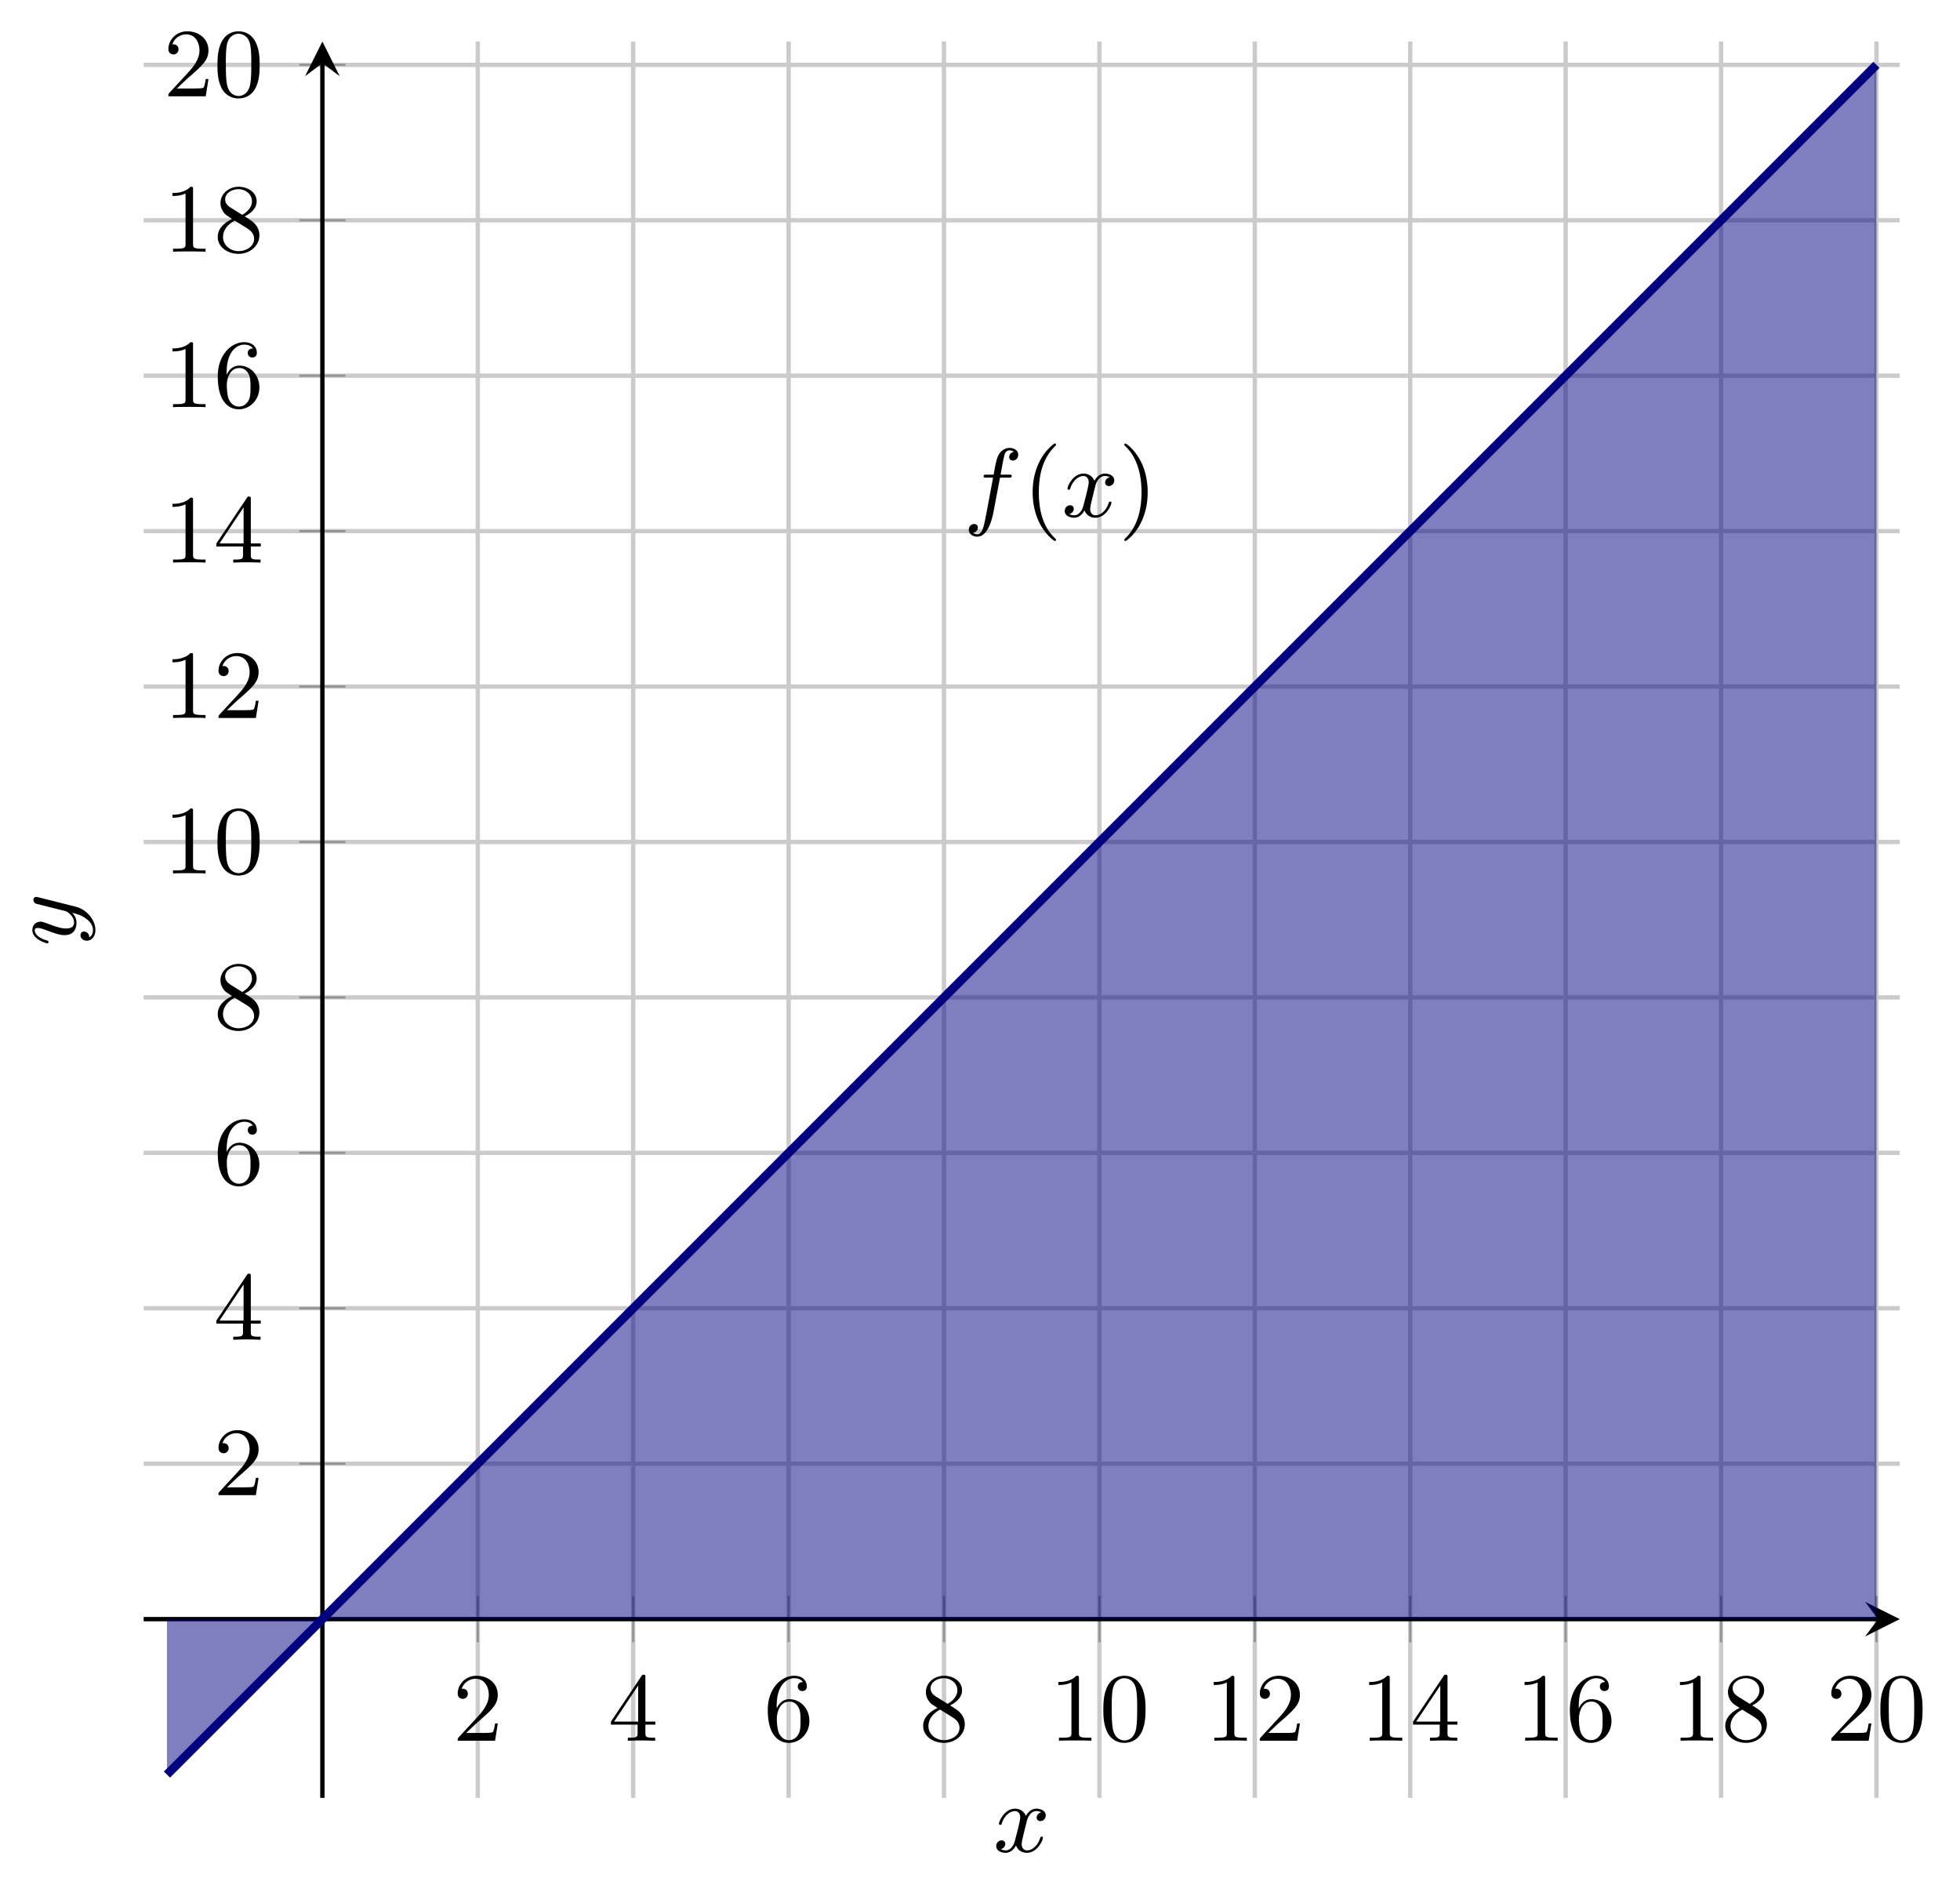<?xml version="1.0" encoding="UTF-8" standalone="no"?>
<!DOCTYPE svg PUBLIC "-//W3C//DTD SVG 1.1//EN" "http://www.w3.org/Graphics/SVG/1.1/DTD/svg11.dtd">
<svg xmlns="http://www.w3.org/2000/svg" xmlns:xlink="http://www.w3.org/1999/xlink" version="1.1" width="180.136pt" height="173.236pt" viewBox="0 0 180.136 173.236">
<clipPath id="cp0">
<path transform="matrix(1,0,0,-1,13.204,165.212)" d="M 0 -141.736 L 161.396 -141.736 L 161.396 303.132 L 0 303.132 "/>
</clipPath>
<g clip-path="url(#cp0)">
<path transform="matrix(1,0,0,-1,13.204,165.212)" stroke-width=".399" stroke-linecap="butt" stroke-miterlimit="10" stroke-linejoin="miter" fill="none" stroke="#cbcbcb" d="M 30.708 0 L 30.708 161.396 M 44.991 0 L 44.991 161.396 M 59.274 0 L 59.274 161.396 M 73.557 0 L 73.557 161.396 M 87.84 0 L 87.84 161.396 M 102.122 0 L 102.122 161.396 M 116.405 0 L 116.405 161.396 M 130.688 0 L 130.688 161.396 M 144.971 0 L 144.971 161.396 M 159.254 0 L 159.254 161.396 "/>
</g>
<clipPath id="cp1">
<path transform="matrix(1,0,0,-1,13.204,165.212)" d="M -141.736 0 L -141.736 161.396 L 303.132 161.396 L 303.132 0 "/>
</clipPath>
<g clip-path="url(#cp1)">
<path transform="matrix(1,0,0,-1,13.204,165.212)" stroke-width=".399" stroke-linecap="butt" stroke-miterlimit="10" stroke-linejoin="miter" fill="none" stroke="#cbcbcb" d="M 0 30.708 L 161.396 30.708 M 0 44.991 L 161.396 44.991 M 0 59.274 L 161.396 59.274 M 0 73.557 L 161.396 73.557 M 0 87.84 L 161.396 87.84 M 0 102.122 L 161.396 102.122 M 0 116.405 L 161.396 116.405 M 0 130.688 L 161.396 130.688 M 0 144.971 L 161.396 144.971 M 0 159.254 L 161.396 159.254 "/>
</g>
<clipPath id="cp2">
<path transform="matrix(1,0,0,-1,13.204,165.212)" d="M 0 -141.736 L 161.396 -141.736 L 161.396 303.132 L 0 303.132 "/>
</clipPath>
<g clip-path="url(#cp2)">
<path transform="matrix(1,0,0,-1,13.204,165.212)" stroke-width=".199" stroke-linecap="butt" stroke-miterlimit="10" stroke-linejoin="miter" fill="none" stroke="#929292" d="M 30.708 14.299 L 30.708 18.551 M 44.991 14.299 L 44.991 18.551 M 59.274 14.299 L 59.274 18.551 M 73.557 14.299 L 73.557 18.551 M 87.84 14.299 L 87.84 18.551 M 102.122 14.299 L 102.122 18.551 M 116.405 14.299 L 116.405 18.551 M 130.688 14.299 L 130.688 18.551 M 144.971 14.299 L 144.971 18.551 M 159.254 14.299 L 159.254 18.551 "/>
</g>
<clipPath id="cp3">
<path transform="matrix(1,0,0,-1,13.204,165.212)" d="M -141.736 0 L -141.736 161.396 L 303.132 161.396 L 303.132 0 "/>
</clipPath>
<g clip-path="url(#cp3)">
<path transform="matrix(1,0,0,-1,13.204,165.212)" stroke-width=".199" stroke-linecap="butt" stroke-miterlimit="10" stroke-linejoin="miter" fill="none" stroke="#929292" d="M 14.299 30.708 L 18.551 30.708 M 14.299 44.991 L 18.551 44.991 M 14.299 59.274 L 18.551 59.274 M 14.299 73.557 L 18.551 73.557 M 14.299 87.84 L 18.551 87.84 M 14.299 102.122 L 18.551 102.122 M 14.299 116.405 L 18.551 116.405 M 14.299 130.688 L 18.551 130.688 M 14.299 144.971 L 18.551 144.971 M 14.299 159.254 L 18.551 159.254 "/>
</g>
<path transform="matrix(1,0,0,-1,13.204,165.212)" stroke-width=".399" stroke-linecap="butt" stroke-miterlimit="10" stroke-linejoin="miter" fill="none" stroke="#000000" d="M 0 16.425 L 159.404 16.425 "/>
<path transform="matrix(1,0,0,-1,172.608,148.787)" d="M 1.993 0 L -1.196 1.594 L 0 0 L -1.196 -1.594 "/>
<path transform="matrix(1,0,0,-1,13.204,165.212)" stroke-width=".399" stroke-linecap="butt" stroke-miterlimit="10" stroke-linejoin="miter" fill="none" stroke="#000000" d="M 16.425 0 L 16.425 159.404 "/>
<path transform="matrix(0,-1,-1,-0,29.629,5.808)" d="M 1.993 0 L -1.196 1.594 L 0 0 L -1.196 -1.594 "/>
<symbol id="font_4_5">
<path d="M .411 .177 L .383 .177 C .381 .164 .373 .105 .36 .089 C .354 .08 .285 .08 .265 .08 L .087 .08 L .186 .174 C .35 .316 .411 .369 .411 .471 C .411 .586 .316 .666 .193 .666 C .078 .666 0 .575 0 .484 C 0 .434 .043 .429 .052 .429 C .074 .429 .104 .445 .104 .481 C .104 .511 .083 .533 .052 .533 C .047 .533 .044 .533 .04 .532 C .064 .603 .128 .635 .182 .635 C .284 .635 .319 .54 .319 .471 C .319 .369 .242 .286 .194 .234 L .011 .036 C 0 .025 0 .023 0 0 L .383 0 L .411 .177 Z "/>
</symbol>
<use xlink:href="#font_4_5" transform="matrix(8.966,0,0,-8.966,42.065,159.962)"/>
<symbol id="font_4_6">
<path d="M 0 .196 L 0 .165 L .273 .165 L .273 .079 C .273 .042 .27 .031 .195 .031 L .173 .031 L .173 0 C .236 .003 .306 .003 .313 .003 C .318 .003 .39 .003 .453 0 L .453 .031 L .431 .031 C .356 .031 .353 .042 .353 .079 L .353 .165 L .455 .165 L .455 .196 L .353 .196 L .353 .65 C .353 .67 .353 .677 .334 .677 C .322 .677 .321 .676 .312 .662 L 0 .196 M .032 .196 L .279 .566 L .279 .196 L .032 .196 Z "/>
</symbol>
<use xlink:href="#font_4_6" transform="matrix(8.966,0,0,-8.966,56.151,159.962)"/>
<symbol id="font_4_7">
<path d="M .091 .353 C .091 .455 .102 .512 .129 .564 C .149 .605 .198 .663 .272 .663 C .292 .663 .338 .659 .361 .623 C .324 .623 .308 .604 .308 .577 C .308 .551 .326 .531 .354 .531 C .382 .531 .401 .549 .401 .579 C .401 .635 .361 .688 .27 .688 C .141 .688 0 .561 0 .338 C 0 .067 .122 0 .216 0 C .327 0 .427 .093 .427 .225 C .427 .352 .335 .448 .222 .448 C .162 .448 .119 .413 .091 .353 M .215 .028 C .158 .028 .125 .075 .113 .104 C .094 .149 .093 .232 .093 .248 C .093 .315 .124 .423 .22 .423 C .236 .423 .285 .423 .317 .361 C .336 .323 .336 .274 .336 .226 C .336 .178 .336 .129 .317 .092 C .286 .035 .242 .028 .215 .028 Z "/>
</symbol>
<use xlink:href="#font_4_7" transform="matrix(8.966,0,0,-8.966,70.56,160.159)"/>
<symbol id="font_4_8">
<path d="M .129 .476 C .099 .495 .076 .522 .076 .559 C .076 .624 .146 .663 .212 .663 C .289 .663 .351 .609 .351 .539 C .351 .469 .291 .423 .251 .4 L .129 .476 M .276 .384 C .326 .408 .399 .458 .399 .539 C .399 .633 .305 .688 .215 .688 C .11 .688 .028 .613 .028 .521 C .028 .483 .042 .447 .066 .418 C .083 .399 .089 .395 .147 .358 C .059 .316 0 .255 0 .173 C 0 .067 .105 0 .213 0 C .329 0 .427 .082 .427 .19 C .427 .287 .353 .335 .328 .351 C .317 .359 .288 .377 .276 .384 M .174 .341 L .3 .263 C .323 .248 .373 .216 .373 .155 C .373 .076 .293 .028 .214 .028 C .127 .028 .054 .09 .054 .173 C .054 .245 .104 .305 .174 .341 Z "/>
</symbol>
<use xlink:href="#font_4_8" transform="matrix(8.966,0,0,-8.966,84.842,160.159)"/>
<symbol id="font_4_4">
<path d="M .211 .639 C .211 .664 .21 .666 .185 .666 C .123 .602 .031 .602 0 .602 L 0 .571 C .019 .571 .08 .571 .134 .597 L .134 .08 C .134 .043 .131 .031 .038 .031 L .006 .031 L .006 0 C .042 .003 .131 .003 .172 .003 C .213 .003 .303 .003 .339 0 L .339 .031 L .307 .031 C .214 .031 .211 .043 .211 .08 L .211 .639 Z "/>
</symbol>
<symbol id="font_4_3">
<path d="M .433 .342 C .433 .409 .43 .495 .395 .57 C .351 .664 .275 .688 .217 .688 C .157 .688 .081 .664 .037 .568 C .005 .499 0 .418 0 .342 C 0 .277 .002 .18 .045 .101 C .092 .016 .17 0 .216 0 C .281 0 .355 .028 .397 .12 C .427 .187 .433 .262 .433 .342 M .217 .025 C .187 .025 .115 .039 .096 .152 C .086 .211 .086 .297 .086 .354 C .086 .422 .086 .501 .098 .556 C .118 .645 .182 .663 .216 .663 C .254 .663 .317 .643 .336 .55 C .347 .495 .347 .417 .347 .354 C .347 .292 .347 .208 .337 .149 C .316 .035 .242 .025 .217 .025 Z "/>
</symbol>
<use xlink:href="#font_4_4" transform="matrix(8.966,0,0,-8.966,97.269,159.962)"/>
<use xlink:href="#font_4_3" transform="matrix(8.966,0,0,-8.966,101.402,160.159)"/>
<use xlink:href="#font_4_4" transform="matrix(8.966,0,0,-8.966,111.552,159.962)"/>
<use xlink:href="#font_4_5" transform="matrix(8.966,0,0,-8.966,115.784,159.962)"/>
<use xlink:href="#font_4_4" transform="matrix(8.966,0,0,-8.966,125.835,159.962)"/>
<use xlink:href="#font_4_6" transform="matrix(8.966,0,0,-8.966,129.87,159.962)"/>
<use xlink:href="#font_4_4" transform="matrix(8.966,0,0,-8.966,140.117,159.962)"/>
<use xlink:href="#font_4_7" transform="matrix(8.966,0,0,-8.966,144.277,160.159)"/>
<use xlink:href="#font_4_4" transform="matrix(8.966,0,0,-8.966,154.4,159.962)"/>
<use xlink:href="#font_4_8" transform="matrix(8.966,0,0,-8.966,158.56,160.159)"/>
<use xlink:href="#font_4_5" transform="matrix(8.966,0,0,-8.966,168.306,159.962)"/>
<use xlink:href="#font_4_3" transform="matrix(8.966,0,0,-8.966,172.816,160.159)"/>
<use xlink:href="#font_4_5" transform="matrix(8.966,0,0,-8.966,20.082,137.393)"/>
<use xlink:href="#font_4_6" transform="matrix(8.966,0,0,-8.966,19.885,123.111)"/>
<use xlink:href="#font_4_7" transform="matrix(8.966,0,0,-8.966,20.011,109.025)"/>
<use xlink:href="#font_4_8" transform="matrix(8.966,0,0,-8.966,20.011,94.742)"/>
<use xlink:href="#font_4_4" transform="matrix(8.966,0,0,-8.966,15.851,80.263)"/>
<use xlink:href="#font_4_3" transform="matrix(8.966,0,0,-8.966,19.984,80.46)"/>
<use xlink:href="#font_4_4" transform="matrix(8.966,0,0,-8.966,15.851,65.98)"/>
<use xlink:href="#font_4_5" transform="matrix(8.966,0,0,-8.966,20.083,65.98)"/>
<use xlink:href="#font_4_4" transform="matrix(8.966,0,0,-8.966,15.851,51.697)"/>
<use xlink:href="#font_4_6" transform="matrix(8.966,0,0,-8.966,19.886,51.697)"/>
<use xlink:href="#font_4_4" transform="matrix(8.966,0,0,-8.966,15.851,37.415)"/>
<use xlink:href="#font_4_7" transform="matrix(8.966,0,0,-8.966,20.011,37.612)"/>
<use xlink:href="#font_4_4" transform="matrix(8.966,0,0,-8.966,15.851,23.132)"/>
<use xlink:href="#font_4_8" transform="matrix(8.966,0,0,-8.966,20.011,23.329)"/>
<use xlink:href="#font_4_5" transform="matrix(8.966,0,0,-8.966,15.474,8.849)"/>
<use xlink:href="#font_4_3" transform="matrix(8.966,0,0,-8.966,19.984,9.046)"/>
<clipPath id="cp5">
<path transform="matrix(1,0,0,-1,13.204,165.212)" d="M 0 0 L 161.396 0 L 161.396 161.396 L 0 161.396 Z "/>
</clipPath>
<g clip-path="url(#cp5)">
<path transform="matrix(1,0,0,-1,13.204,165.212)" d="M 2.142 16.425 L 2.142 2.142 L 16.425 16.425 L 159.254 159.254 L 159.254 16.425 Z " fill="#000080" fill-opacity=".5"/>
<path transform="matrix(1,0,0,-1,13.204,165.212)" stroke-width=".797" stroke-linecap="butt" stroke-miterlimit="10" stroke-linejoin="miter" fill="none" stroke="#000080" d="M 2.142 2.142 L 16.425 16.425 L 159.254 159.254 "/>
<symbol id="font_6_1">
<path d="M .32 .605 L .41 .605 C .43 .605 .44 .605 .44 .623 C .44 .636 .43 .636 .411 .636 L .326 .636 C .337 .696 .351 .778 .364 .832 C .373 .871 .397 .885 .417 .885 C .423 .885 .446 .883 .463 .871 C .443 .867 .414 .849 .414 .816 C .414 .791 .433 .78 .452 .78 C .479 .78 .507 .802 .507 .84 C .507 .885 .463 .91 .416 .91 C .371 .91 .326 .878 .305 .837 C .283 .794 .276 .755 .255 .636 L .183 .636 C .164 .636 .152 .636 .152 .618 C .152 .605 .163 .605 .181 .605 L .249 .605 C .221 .46 .186 .26 .164 .156 C .152 .101 .136 .025 .088 .025 C .073 .025 .053 .031 .043 .039 C .068 .043 .093 .064 .093 .094 C .093 .119 .074 .13 .055 .13 C .028 .13 0 .108 0 .07 C 0 .024 .046 0 .088 0 C .19 0 .237 .166 .253 .252 L .32 .605 Z "/>
</symbol>
<use xlink:href="#font_6_1" transform="matrix(8.966,0,0,-8.966,89.037,49.317)"/>
<symbol id="font_4_1">
<path d="M .24 .011 C .24 .016 .237 .019 .231 .026 C .102 .144 .063 .324 .063 .499 C .063 .654 .093 .842 .234 .976 C .238 .98 .24 .983 .24 .988 C .24 .995 .235 .999 .228 .999 C .216 .999 .126 .927 .072 .818 C .024 .722 0 .619 0 .5 C 0 .428 .009 .314 .064 .196 C .123 .073 .216 0 .228 0 C .235 0 .24 .004 .24 .011 Z "/>
</symbol>
<use xlink:href="#font_4_1" transform="matrix(8.966,0,0,-8.966,94.907,49.712)"/>
<symbol id="font_6_2">
<path d="M .462 .415 C .425 .408 .414 .376 .414 .361 C .414 .342 .428 .325 .453 .325 C .481 .325 .508 .349 .508 .384 C .508 .43 .458 .453 .411 .453 C .351 .453 .316 .4 .304 .379 C .285 .428 .241 .453 .193 .453 C .086 .453 .028 .325 .028 .299 C .028 .29 .035 .287 .042 .287 C .051 .287 .054 .292 .056 .298 C .087 .397 .153 .428 .191 .428 C .22 .428 .246 .409 .246 .362 C .246 .326 .203 .166 .19 .118 C .182 .087 .152 .025 .097 .025 C .077 .025 .056 .032 .046 .038 C .073 .043 .093 .066 .093 .092 C .093 .117 .074 .128 .055 .128 C .026 .128 0 .103 0 .069 C 0 .02 .054 0 .096 0 C .154 0 .188 .048 .203 .075 C .228 .009 .287 0 .314 0 C .422 0 .479 .13 .479 .154 C .479 .159 .476 .166 .466 .166 C .455 .166 .454 .162 .449 .147 C .427 .075 .369 .025 .317 .025 C .288 .025 .261 .043 .261 .091 C .261 .113 .275 .168 .284 .206 C .288 .224 .315 .332 .317 .339 C .329 .375 .359 .428 .41 .428 C .428 .428 .447 .425 .462 .415 Z "/>
</symbol>
<use xlink:href="#font_6_2" transform="matrix(8.966,0,0,-8.966,97.854,47.578)"/>
<symbol id="font_4_2">
<path d="M .24 .5 C .24 .582 .228 .692 .176 .803 C .117 .926 .024 .999 .012 .999 C .002 .999 0 .991 0 .988 C 0 .983 .002 .98 .009 .973 C .067 .921 .177 .785 .177 .5 C .177 .357 .151 .158 .006 .023 C .004 .02 0 .016 0 .011 C 0 .008 .002 0 .012 0 C .024 0 .114 .072 .168 .181 C .216 .277 .24 .38 .24 .5 Z "/>
</symbol>
<use xlink:href="#font_4_2" transform="matrix(8.966,0,0,-8.966,103.328,49.712)"/>
</g>
<use xlink:href="#font_6_2" transform="matrix(8.966,0,0,-8.966,91.559,170.263)"/>
<symbol id="font_6_3">
<path d="M .473 .59 C .474 .595 .476 .601 .476 .607 C .476 .62 .467 .636 .445 .636 C .432 .636 .414 .628 .406 .609 C .405 .605 .395 .564 .389 .542 L .339 .342 C .331 .313 .331 .311 .329 .302 C .328 .298 .286 .219 .214 .219 C .152 .219 .152 .282 .152 .301 C .152 .346 .165 .395 .208 .507 C .216 .53 .222 .544 .222 .563 C .222 .612 .185 .647 .136 .647 C .04 .647 0 .505 0 .493 C 0 .484 .007 .481 .014 .481 C .025 .481 .026 .487 .03 .5 C .051 .574 .091 .622 .133 .622 C .157 .622 .157 .603 .157 .589 C .157 .572 .153 .554 .144 .53 C .097 .406 .084 .364 .084 .316 C .084 .205 .174 .194 .211 .194 C .26 .194 .295 .22 .313 .238 C .3 .187 .289 .142 .25 .092 C .22 .052 .18 .025 .136 .025 C .108 .025 .075 .035 .061 .063 C .114 .063 .121 .107 .121 .117 C .121 .139 .105 .153 .083 .153 C .059 .153 .027 .134 .027 .088 C .027 .036 .073 0 .136 0 C .238 0 .347 .087 .376 .204 L .473 .59 Z "/>
</symbol>
<use xlink:href="#font_6_3" transform="matrix(0,-8.966,-8.966,-0,8.77,86.685)"/>
</svg>
